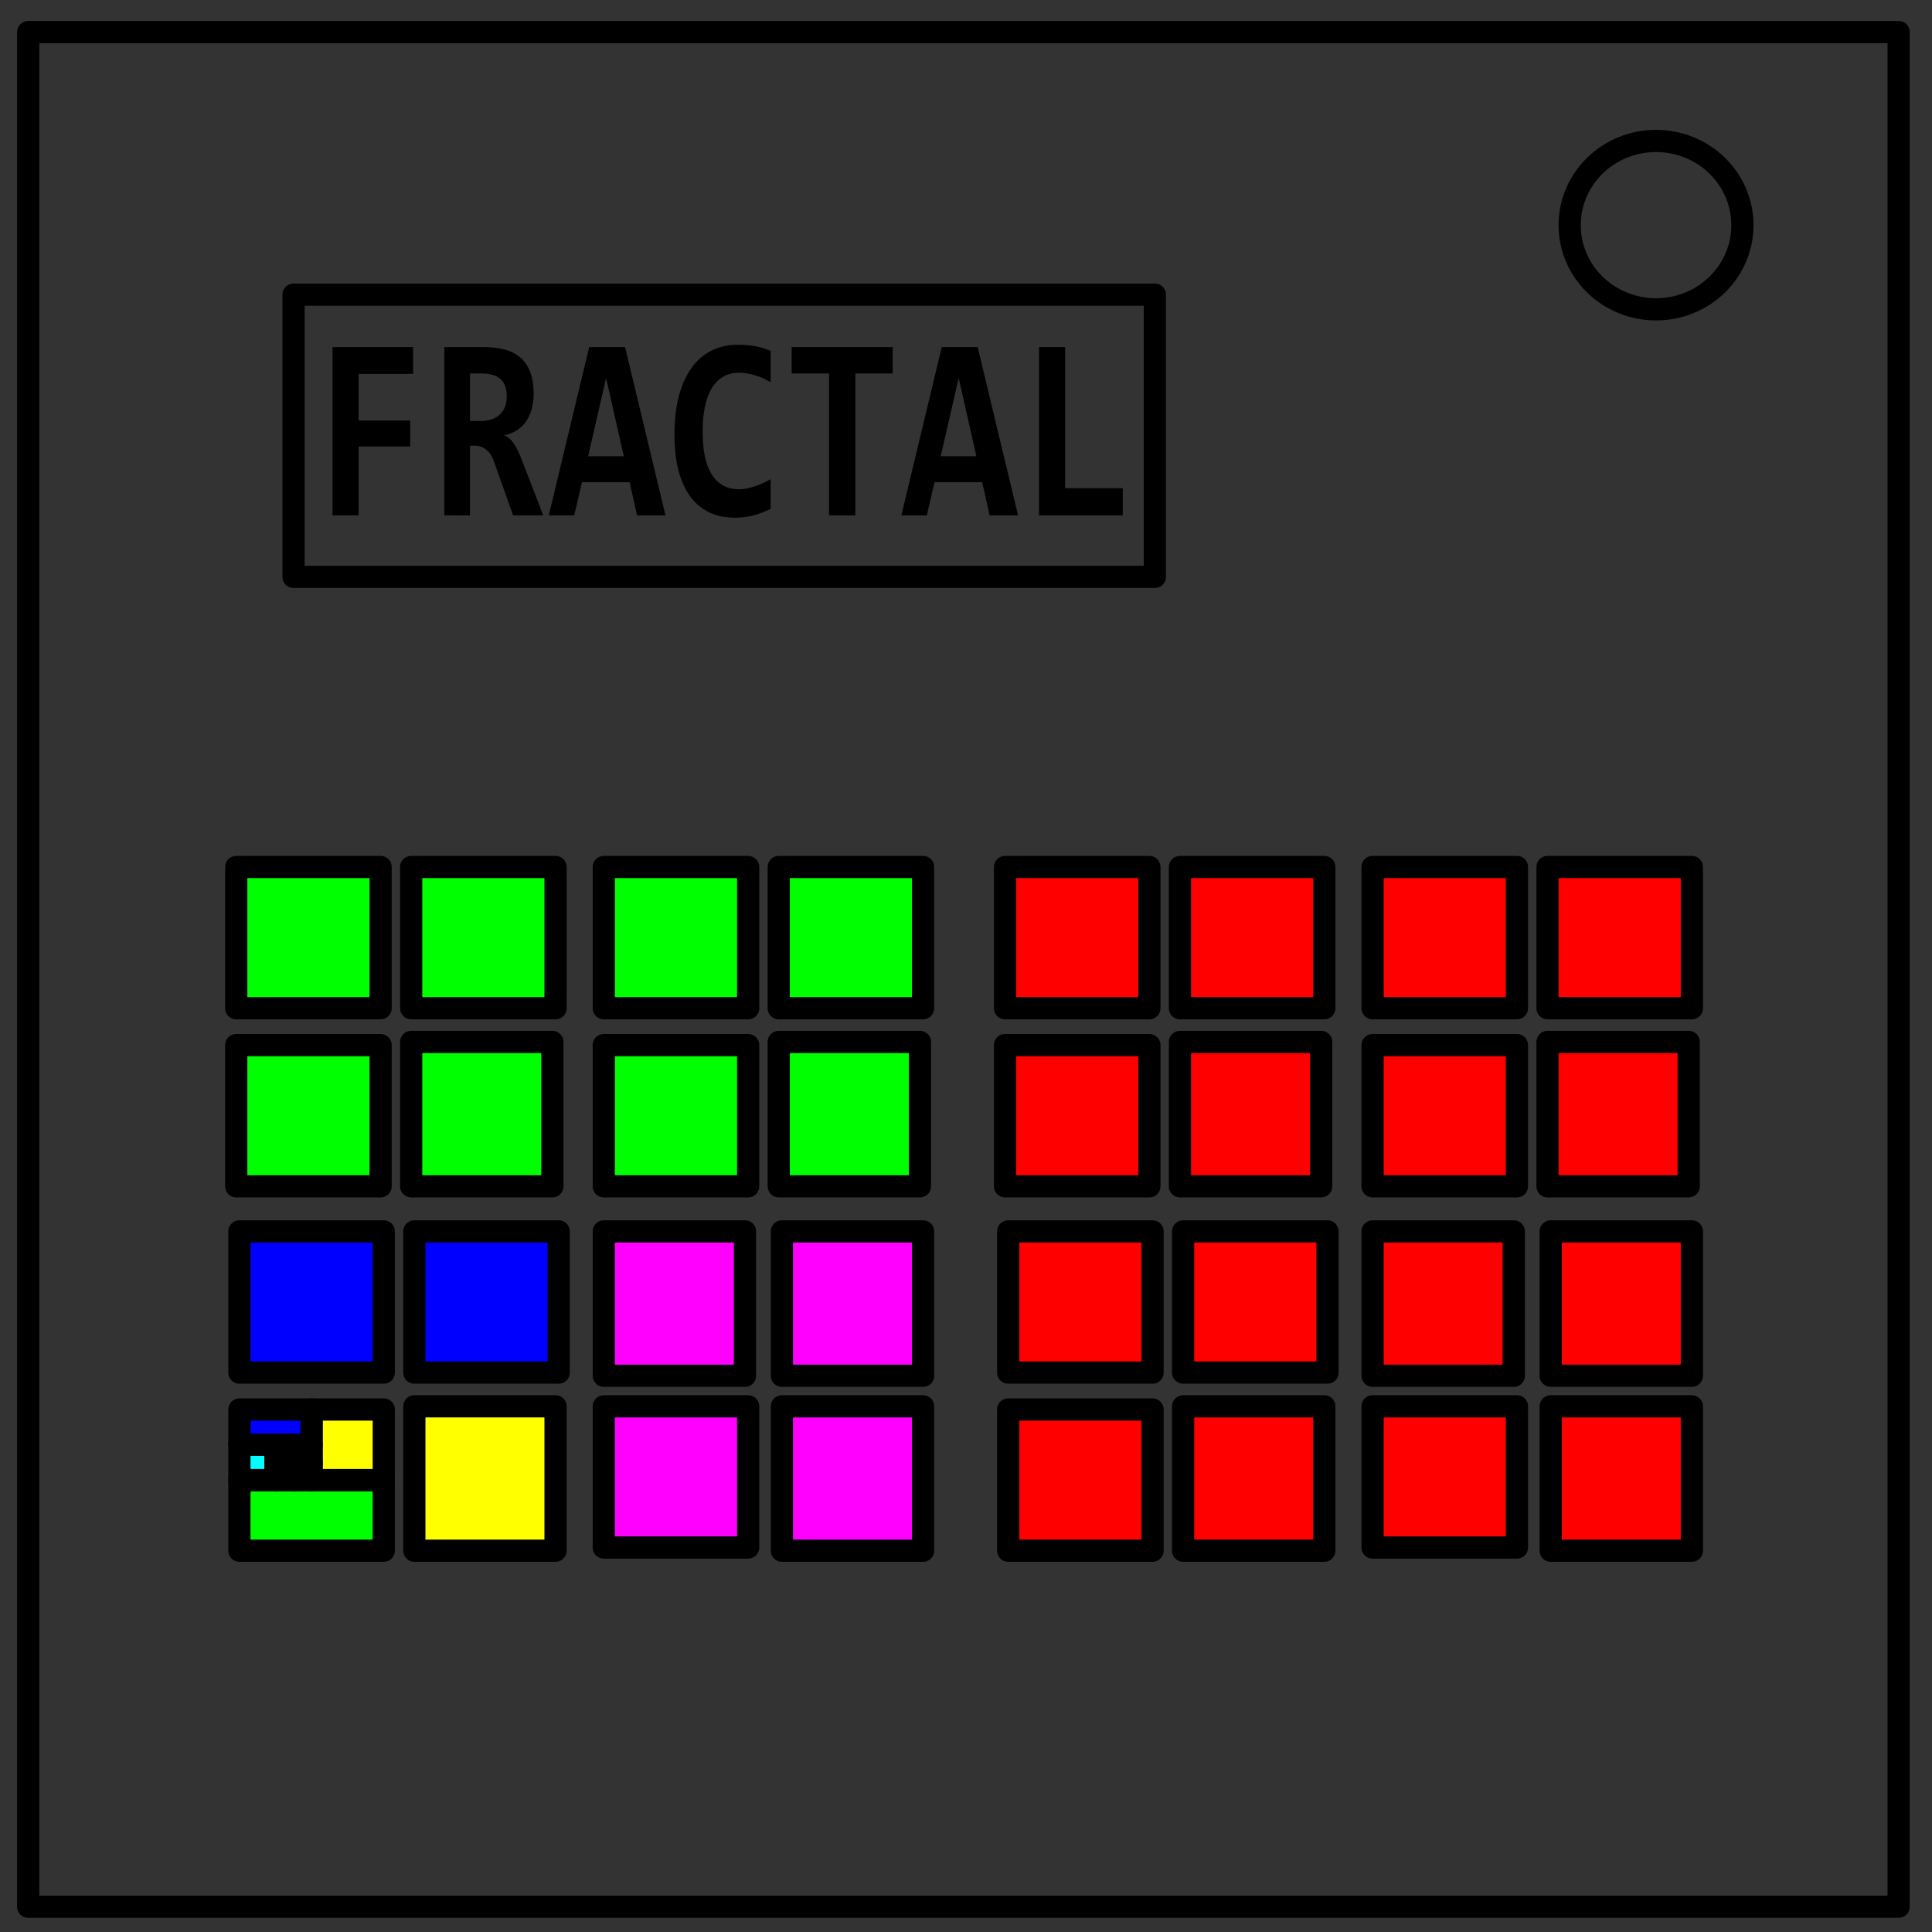 <svg viewBox="0 0 348 348" fill="none" xmlns="http://www.w3.org/2000/svg" stroke-linecap="round" stroke-linejoin="round" paint-order="markers stroke fill"><rect x="0" y="0" width="348" height="348" fill="#333333" stroke="none"/><path d="M5.079 5.776h336.913v337.67H5.08z" stroke-width="2" stroke="#000" style="stroke-width:4;stroke-miterlimit:4;stroke-dasharray:none"/><path d="M282.734 40.554c0-8.376 6.966-15.165 15.56-15.165 4.126 0 8.084 1.597 11.001 4.441 2.918 2.844 4.558 6.702 4.558 10.724 0 8.376-6.966 15.165-15.56 15.165-8.593 0-15.559-6.79-15.559-15.165z" stroke-width="2" stroke="#000" style="stroke-width:4;stroke-miterlimit:4;stroke-dasharray:none"/><path style="fill:#0f0;stroke:#000;stroke-width:4;" d="M42.552 156.169h26.004v25.433H42.552ZM74.063 156.169h26.004v25.433H74.063Z"/><path style="fill:#0f0;stroke:#000;stroke-width:4;" transform="rotate(-90)" d="M-213.684 74.063h26.004v25.433h-26.004z"/><path style="fill:#0f0;stroke:#000;stroke-width:4" d="M42.552 188.25h26.004v25.434H42.552ZM108.757 156.169h26.004v25.433h-26.004zM140.268 156.169h26.004v25.433h-26.004Z"/><path style="fill:#0f0;stroke:#000;stroke-width:4" transform="rotate(-90)" d="M-213.684 140.268h26.004v25.434h-26.004z"/><path style="fill:#0f0;stroke:#000;stroke-width:4" d="M108.757 188.25h26.004v25.434h-26.004z"/><path style="fill:#f0f;stroke:#000;stroke-width:4" transform="rotate(90)" d="M221.804-166.272h26.004v25.433h-26.004ZM253.315-166.272h26.004v25.433h-26.004z"/><path style="fill:#f0f;stroke:#000;stroke-width:4" d="M108.757 253.315h26.004v25.433h-26.004z"/><path style="fill:#f0f;stroke:#000;stroke-width:4" transform="rotate(90)" d="M221.804-134.19h26.004v25.432h-26.004z"/><path style="fill:#00f;stroke:#000;stroke-width:4" d="M43.123 221.804h26.004v25.433H43.123zM74.634 221.804h26.003v25.433H74.634Z"/><path style="fill:#ff0;stroke:#000;stroke-width:4" transform="rotate(-90)" d="M-279.319 74.634h26.004v25.433h-26.004z"/><path style="fill:red;stroke:#000;stroke-width:4" d="M181.029 156.169h26.004v25.433h-26.004zM212.54 156.169h26.003v25.433H212.54z"/><path style="fill:red;stroke:#000;stroke-width:4" transform="rotate(-90)" d="M-213.684 212.54h26.004v25.433h-26.004z"/><path style="fill:red;stroke:#000;stroke-width:4" d="M181.029 188.25h26.004v25.434h-26.004zM247.234 156.169h26.004v25.433h-26.004zM278.745 156.169h26.004v25.433h-26.004z"/><path style="fill:red;stroke:#000;stroke-width:4" transform="rotate(-90)" d="M-213.684 278.745h26.004v25.433h-26.004z"/><path style="fill:red;stroke:#000;stroke-width:4" d="M247.234 188.25h26.004v25.434h-26.004z"/><path style="fill:red;stroke:#000;stroke-width:4" transform="rotate(90)" d="M221.804-304.749h26.004v25.433h-26.004ZM253.315-304.749h26.004v25.433h-26.004z"/><path style="fill:red;stroke:#000;stroke-width:4" d="M247.234 253.315h26.004v25.433h-26.004z"/><path style="fill:red;stroke:#000;stroke-width:4" transform="rotate(90)" d="M221.804-272.667h26.004v25.433h-26.004z"/><path style="fill:red;stroke:#000;stroke-width:4" d="M181.6 221.804h26.003v25.433H181.6zM213.11 221.804h26.004v25.433H213.11z"/><path style="fill:red;stroke:#000;stroke-width:4" transform="rotate(-90)" d="M-279.319 213.11h26.004v25.433h-26.004z"/><path style="fill:red;stroke:#000;stroke-width:4" d="M181.6 253.885h26.003v25.434H181.6Z"/><path style="fill:#0f0;stroke:#000;stroke-width:4" d="M43.123 266.602h26.004v12.717H43.123Z"/><path style="fill:#ff0;stroke:#000;stroke-width:4" d="M56.125 253.885h13.002v12.717H56.125Z"/><path style="fill:#00f;stroke:#000;stroke-width:4" d="M43.123 253.885h13.002v6.359H43.123Z"/><path style="fill:#0ff;stroke:#000;stroke-width:4" d="M43.123 260.244h6.5v6.358h-6.5z"/><path style="fill:red;stroke:#000;stroke-width:4" d="M49.624 260.244h6.5v3.179h-6.5z"/><path style="fill:#0f0;stroke:#000;stroke-width:4" d="M52.874 263.423h3.25v3.179h-3.25z"/><path style="fill:#f0f;stroke:#000;stroke-width:4" d="M49.624 265.012h3.25v1.59h-3.25z"/><path style="fill:red;stroke:#000;stroke-width:4" d="M51.249 263.423h1.625v1.59H51.25z"/><path style="fill:#00f;stroke:#000;stroke-width:4" d="M49.624 263.423h1.625v1.59h-1.625z"/><path style="fill-opacity:.368;stroke:#000;stroke-width:4" d="M52.876 53.081h155.145v50.827H52.876Z"/><g aria-label="FRACTAL" style="fill:#000;stroke-width:4"><path d="M64.595 67.342v8.396h9.287v4.685h-9.287v12.409h-4.7V62.518h14.514v4.824zM92.42 92.832l-3.46-9.741q-.489-1.392-1.372-2.088-.865-.719-2.05-.719h-.883v12.548H80.03V62.518h7.163q2.03 0 3.685.44 1.654.418 2.82 1.415 1.165.998 1.786 2.598.64 1.6.64 3.92 0 1.67-.396 2.969-.395 1.298-1.109 2.25-.714.927-1.71 1.507-.978.58-2.144.812.902.232 1.654 1.275.752 1.02 1.504 2.97l3.93 10.158zm-1.147-21.385q0-2.226-1.147-3.2-1.147-.974-3.44-.974h-2.031v8.558h1.88q1.072 0 1.936-.278.884-.279 1.504-.835.62-.557.96-1.369.338-.835.338-1.902zM114.754 92.832l-1.353-5.984h-8.573l-1.392 5.984H98.85l7.276-30.314h6.467l7.276 30.314zm-5.584-24.748-3.233 14.102h6.43zM138.819 91.65q-1.636.81-3.178 1.205-1.522.395-3.177.395-2.65 0-4.7-.951-2.03-.975-3.44-2.876-1.392-1.902-2.125-4.709-.714-2.83-.714-6.564 0-3.827.79-6.795.789-2.992 2.255-5.033 1.467-2.065 3.554-3.132 2.105-1.09 4.718-1.09.847 0 1.58.047.752.046 1.466.185.715.116 1.448.325.733.209 1.523.533v5.66q-1.598-.928-3.046-1.322-1.448-.395-2.632-.395-1.749 0-2.99.789-1.24.765-2.049 2.18-.79 1.392-1.165 3.34-.376 1.925-.376 4.245 0 2.458.376 4.406.395 1.925 1.203 3.27.808 1.346 2.068 2.065 1.26.696 2.99.696.62 0 1.334-.14.733-.162 1.467-.394.752-.255 1.466-.58.733-.347 1.354-.695zM154.066 67.273v25.559h-4.738v-25.56h-6.73v-4.754h18.198v4.755zM178.262 92.832l-1.354-5.984h-8.573l-1.391 5.984h-4.587l7.275-30.314h6.468l7.275 30.314zm-5.584-24.748-3.234 14.102h6.43zM187.154 92.832V62.518h4.7v25.42h10.378v4.894z"/></g></svg>
